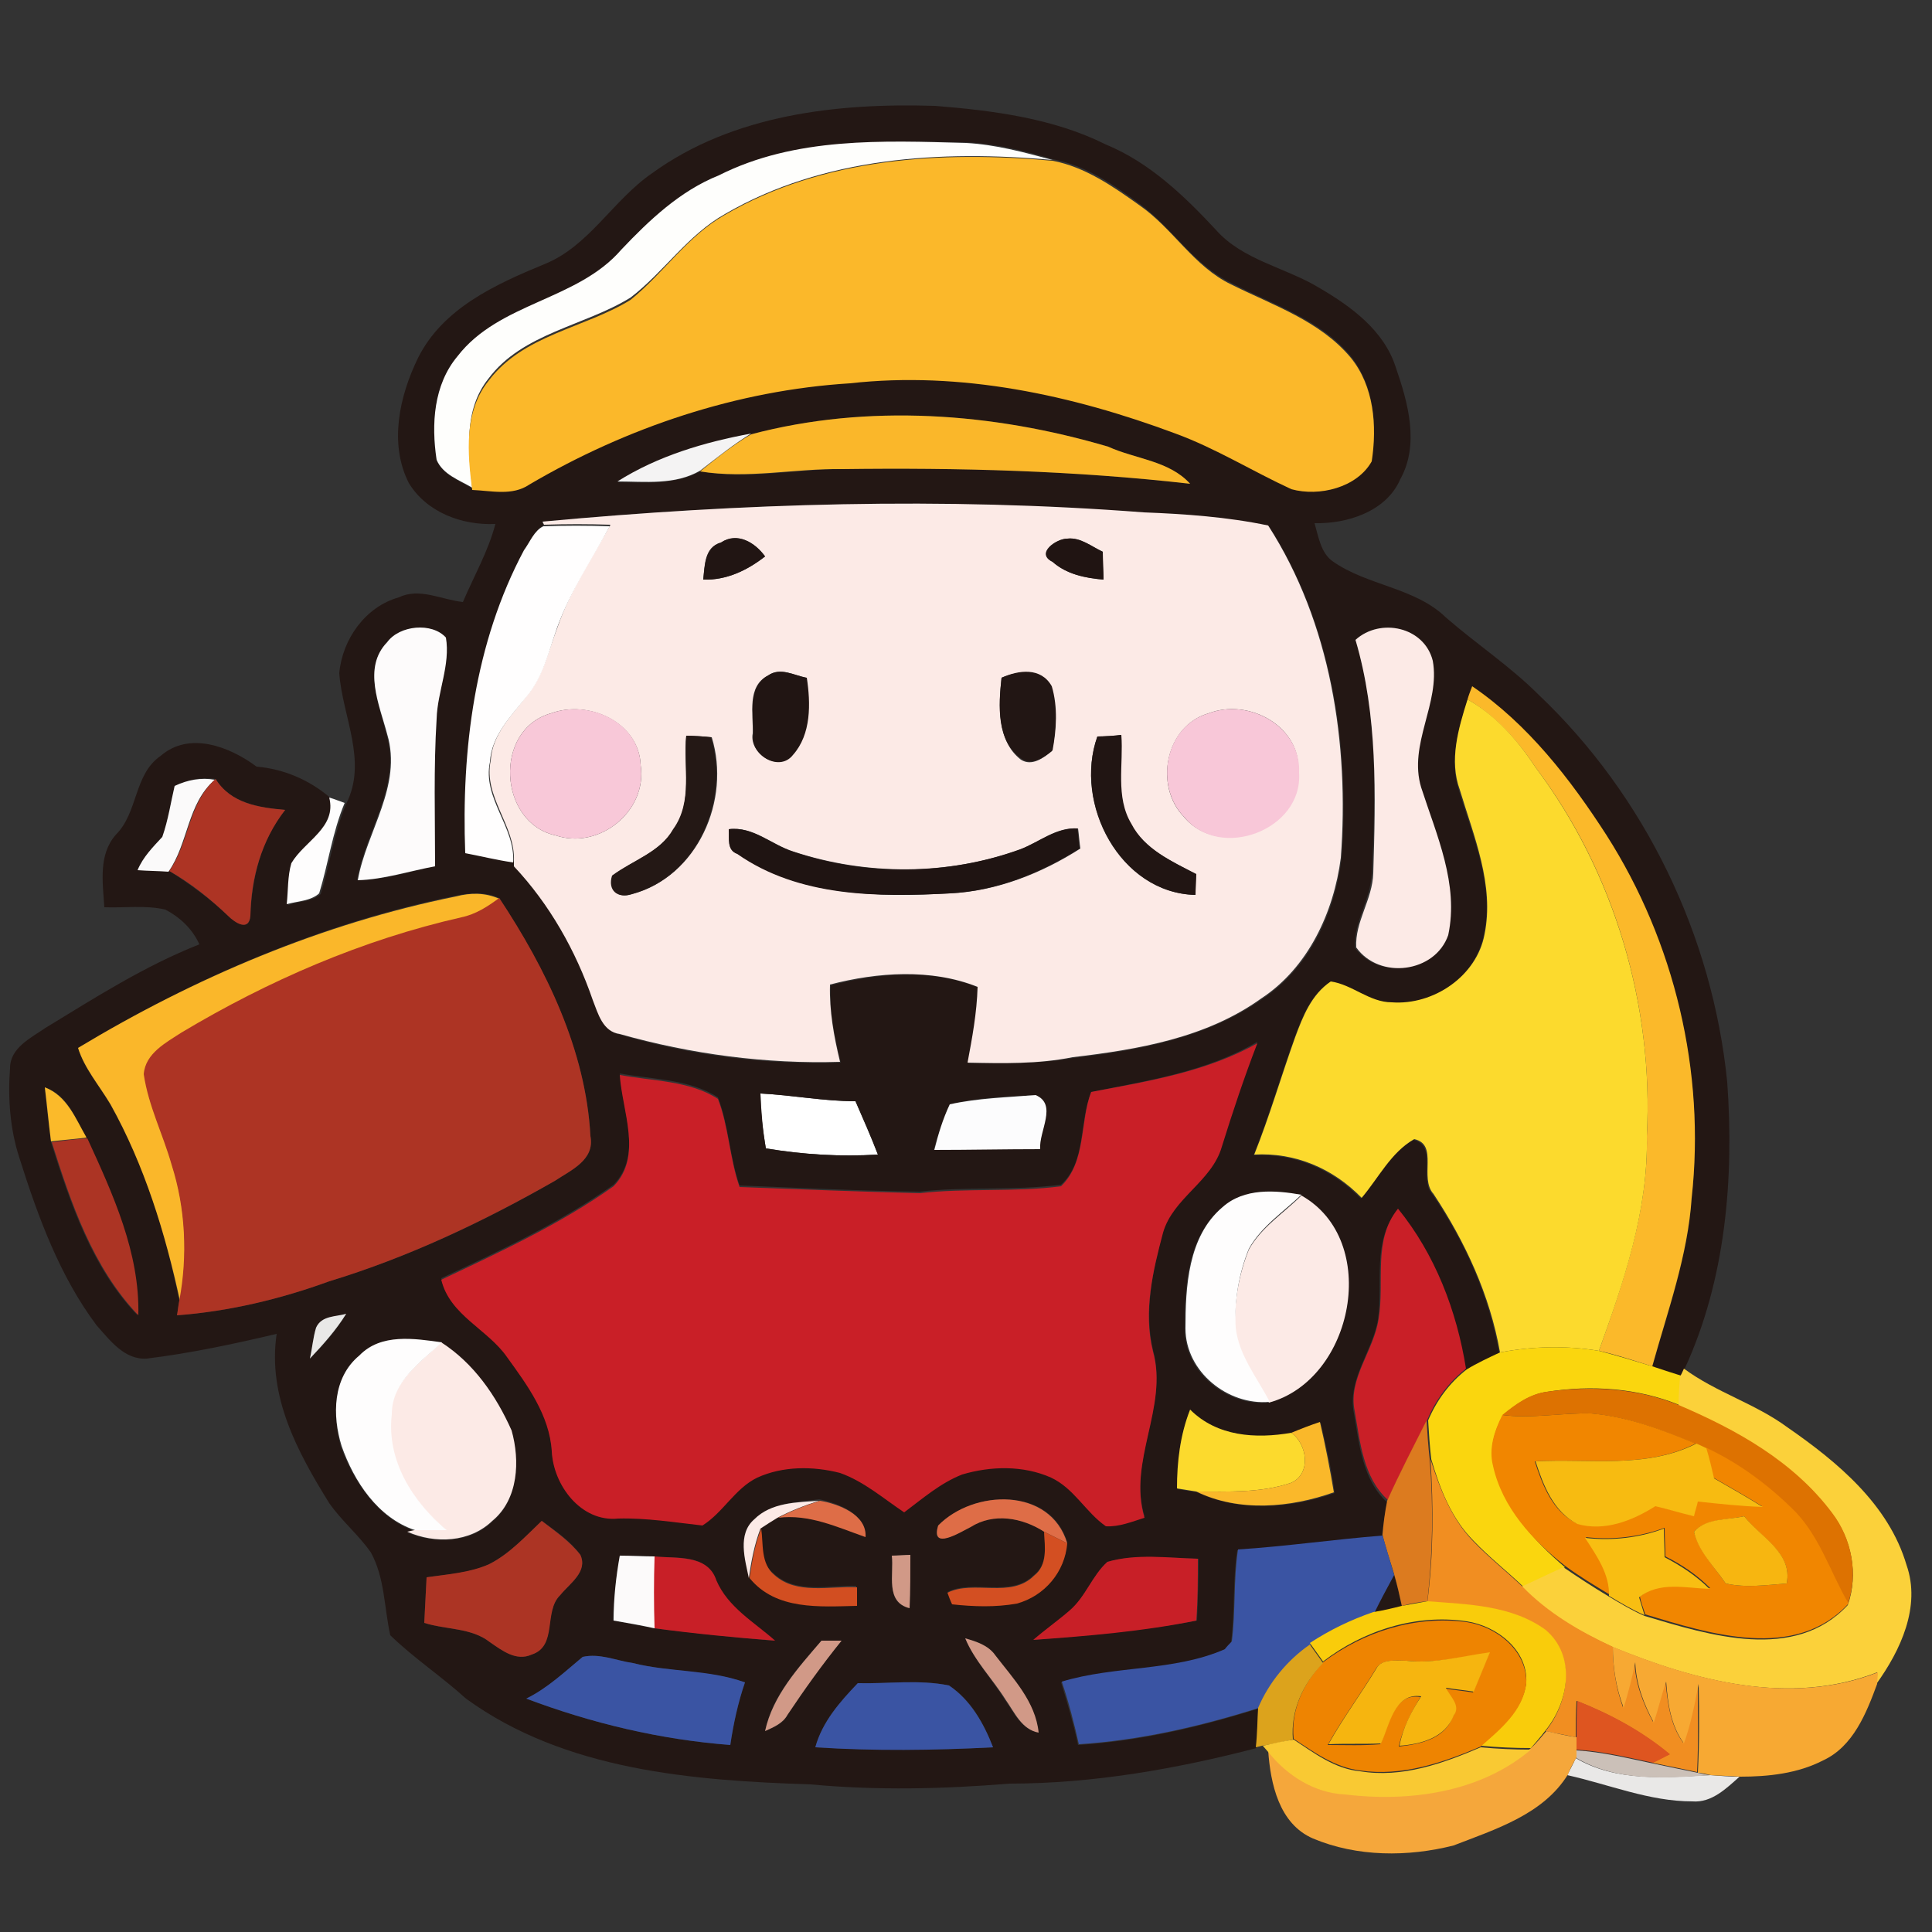 <?xml version="1.0" encoding="utf-8"?>
<!-- Generator: Adobe Illustrator 26.0.3, SVG Export Plug-In . SVG Version: 6.00 Build 0)  -->
<svg version="1.1" id="Layer_1" xmlns="http://www.w3.org/2000/svg" xmlns:xlink="http://www.w3.org/1999/xlink" x="0px" y="0px"
	 viewBox="0 0 250 250" style="enable-background:new 0 0 250 250;" xml:space="preserve">
<rect x="0" y="0" width="250" height="250" fill="#333333" stroke="none"/>
<style type="text/css">
	.st0{fill:#FFFFFF;}
	.st1{fill:#231714;}
	.st2{fill:#FEFEFC;}
	.st3{fill:#FBB82A;}
	.st4{fill:#FAB72A;}
	.st5{fill:#F4F3F3;}
	.st6{fill:#FCEAE6;}
	.st7{fill:#FFFEFE;}
	.st8{fill:#211513;}
	.st9{fill:#201412;}
	.st10{fill:#FDFBFB;}
	.st11{fill:#221614;}
	.st12{fill:#FBB92A;}
	.st13{fill:#FCDA2D;}
	.st14{fill:#F8C8D8;}
	.st15{fill:#F8C7D8;}
	.st16{fill:#241815;}
	.st17{fill:#FBFAFA;}
	.st18{fill:#AD3424;}
	.st19{fill:#FEFDFD;}
	.st20{fill:#1F1412;}
	.st21{fill:#C91F27;}
	.st22{fill:#FBBA2A;}
	.st23{fill:#FCFCFD;}
	.st24{fill:#AC3424;}
	.st25{fill:#E9E8E7;}
	.st26{fill:#FAD60E;}
	.st27{fill:#FBD13A;}
	.st28{fill:#DD7201;}
	.st29{fill:#F18600;}
	.st30{fill:#FAB82A;}
	.st31{fill:#DC7B1F;}
	.st32{fill:#F7BB11;}
	.st33{fill:#F18E21;}
	.st34{fill:#DE6D47;}
	.st35{fill:#F7B610;}
	.st36{fill:#D24E21;}
	.st37{fill:#D34F22;}
	.st38{fill:#F8BE12;}
	.st39{fill:#3A54A3;}
	.st40{fill:#FCFAFA;}
	.st41{fill:#C81F27;}
	.st42{fill:#D19987;}
	.st43{fill:#F9CC0B;}
	.st44{fill:#EE8401;}
	.st45{fill:#DCA31C;}
	.st46{fill:#F7A933;}
	.st47{fill:#F6B50F;}
	.st48{fill:#DE5520;}
	.st49{fill:#F5A73B;}
	.st50{fill:#F9C933;}
	.st51{fill:#CBC0B8;}
</style>
<g id="_x23_ffffffff">
	<path class="st0" d="M98.4,141.5c4.1,0.2,8.2,1,12.3,1c1,2.3,2,4.6,2.9,6.9c-4.8,0.3-9.7,0-14.5-0.8
		C98.7,146.2,98.4,143.9,98.4,141.5z"/>
</g>
<g id="_x23_231714ff">
	<path class="st1" d="M84.4,22.4c10.5-7.6,24-9.1,36.6-8.7c7.5,0.6,15.3,1.6,22.1,5c5.6,2.3,10.1,6.6,14.2,11
		c3.5,4,9.1,4.9,13.5,7.6c4.1,2.4,8.3,5.5,9.8,10.2c1.6,4.6,3.1,10,0.6,14.5c-1.8,4.2-6.9,5.8-11.1,5.7c0.5,1.7,0.8,3.8,2.3,4.9
		c4.5,3.2,10.7,3.4,14.7,7.3c3.9,3.4,8.3,6.3,12,10c13.8,13.1,22.5,31.2,24.4,50.1c0.9,12.5-0.2,25.6-5.5,37.1
		c-0.1,0.3-0.4,0.8-0.5,1c-1.2-0.4-2.4-0.8-3.7-1.2c2-7.2,4.6-14.3,5.1-21.8c1.8-16.3-2.3-33-11-46.9c-4.7-7.3-10.2-14.4-17.4-19.3
		c-0.2,0.4-0.4,1.3-0.6,1.7c-1.2,3.8-2.4,7.8-1.1,11.7c1.8,6,4.6,12.3,3.2,18.7c-1.1,5.5-6.6,9.2-12,8.8c-2.9,0-5.1-2.3-7.9-2.7
		c-2.5,1.6-3.6,4.5-4.6,7.2c-1.8,5-3.3,10.2-5.3,15.2c5.3-0.3,10.2,1.8,13.9,5.6c2.2-2.6,3.8-5.9,6.8-7.6c3.2,0.8,0.6,5.1,2.5,7.1
		c4.2,6.2,7.3,13.1,8.6,20.5c-1.5,0.7-3,1.4-4.4,2.2c-1.2-7.5-3.9-14.8-8.8-20.7c-3.3,4.1-1.8,9.4-2.5,14.2c-0.7,4.1-4,7.7-3.1,12.1
		c0.7,4,1.1,8.6,4.3,11.5c-0.3,1.5-0.5,2.9-0.7,4.4c-6.2,0.5-12.4,1.4-18.7,1.8c-0.6,3.9-0.3,8-0.8,11.9c-0.2,0.3-0.7,0.8-0.9,1
		c-6.7,2.9-14.2,2.1-21.1,4.2c0.8,2.6,1.6,5.3,2.2,8.1c7.9-0.5,15.7-2.3,23.3-4.7c-0.1,1.7-0.1,3.4-0.2,5.1
		c-10.4,2.7-21.2,4.6-32,4.6c-8.5,0.7-17.1,0.9-25.7,0.1c-15.3-0.5-31.8-1.8-44.6-11.1c-3.2-2.9-6.7-5.2-9.8-8.2
		c-0.8-3.6-0.7-7.4-2.5-10.7c-1.6-2.3-3.8-4.1-5.4-6.4c-4.1-6.6-8-13.8-6.8-21.9c-5.5,1.3-11.1,2.5-16.8,3.2
		c-2.9,0.2-4.8-2.4-6.5-4.3c-4.8-6.4-7.6-14.1-10-21.7c-1.2-3.7-1.5-7.7-1.2-11.6c0-2.6,2.7-3.9,4.6-5.2c6.4-3.9,12.8-8,19.9-10.8
		c-0.9-2-2.5-3.5-4.4-4.5c-2.6-0.6-5.3-0.2-7.9-0.3c-0.2-3.2-0.8-6.8,1.5-9.4c2.9-2.9,2.3-7.8,5.8-10.2c3.7-3.2,8.9-1.2,12.4,1.4
		c3.5,0.3,6.8,1.7,9.5,4c1,3.9-3.2,5.6-4.8,8.6c-0.5,1.7-0.5,3.5-0.6,5.3c1.4-0.5,3-0.4,4.2-1.4c1.2-3.9,1.7-7.9,3.3-11.7
		c2.8-5.5-0.5-11.3-0.9-16.9c0.4-4.4,3.4-8.6,7.7-9.8c2.7-1.3,5.5,0.3,8.3,0.6c1.4-3.3,3.3-6.6,4.2-10.1c-4.3,0.2-8.9-1.5-11.2-5.3
		c-2.6-5.1-1.2-11.3,1.2-16.2c3.2-6.4,10-9.5,16.3-12.1C76.2,31.9,79.3,25.9,84.4,22.4 M93,22.7c-5,2-9,5.8-12.6,9.7
		c-5.7,6.6-15.9,6.8-21.2,13.8c-3.1,3.7-3.4,8.8-2.7,13.4c0.9,1.9,3,2.6,4.6,3.6c2.5,0.2,5.2,0.8,7.4-0.7
		c12.6-7.4,26.9-12.2,41.5-13.1c14.3-1.7,28.8,1.5,42.1,6.5c5.2,2,9.9,4.9,15,7.2c3.6,1,8.4-0.1,10.4-3.6c0.7-4.6,0.3-9.6-2.7-13.4
		c-4-4.8-10.1-6.7-15.5-9.5c-4.8-2.3-7.6-7.1-11.8-10.2c-3.4-2.5-7-5-11.3-5.8c-3.6-1.1-7.4-2-11.2-2.2
		C114.2,18.3,102.9,17.8,93,22.7 M97.2,56.2c-6,1.1-12.1,2.9-17.3,6.2c3.6,0,7.4,0.4,10.7-1.4c6.1,1.1,12.3-0.3,18.4-0.3
		c15-0.2,30.1,0.2,45,1.9c-2.7-3-7.1-3.2-10.6-4.8C128.5,53.4,112.3,52.2,97.2,56.2 M70.2,67.5l0.1,0.5c-1.2,0.7-1.6,2-2.3,3.1
		c-6.5,12-8.2,25.8-7.6,39.2c2,0.4,4.1,0.8,6.2,1.2l0,0.7c4.7,4.9,8,10.9,10.2,17.3c0.7,1.7,1.3,4,3.5,4.4
		c9.2,2.7,18.9,3.9,28.5,3.6c-0.8-3.3-1.5-6.6-1.3-10c6.2-1.6,13.1-2.2,19.1,0.3c-0.1,3.3-0.7,6.5-1.3,9.8c4.5,0,9.1,0.1,13.6-0.7
		c8.5-1,17.3-2.6,24.4-7.6c6.1-4,9.4-11.1,10.3-18.2c1.1-14.8-1.3-30.4-9.4-43c-5.1-1.1-10.7-1.4-16.1-1.7
		C122.1,64.3,96,65.1,70.2,67.5 M50.1,83.1c-3.2,3.3-1,8.1-0.1,11.9c2,6.6-2.7,12.5-3.8,18.9c3.4,0,6.7-1.1,10-1.8
		c-0.1-6.4-0.2-12.7,0.2-19.1c0.2-3.5,1.9-7,1.2-10.5C55.9,80.5,51.7,80.9,50.1,83.1 M175.4,82.8c2.9,9.8,2.6,20.1,2.1,30.2
		c-0.1,3.3-2.3,6.2-2.2,9.6c3,4.2,10.2,3.3,11.9-1.6c1.4-6.6-1.5-12.9-3.5-19.1c-1.7-5.6,2.5-10.8,1.5-16.4
		C184.3,81.1,178.6,79.9,175.4,82.8 M22.6,101.7c-0.5,2.2-0.9,4.4-1.5,6.5c-1.2,1.3-2.6,2.6-3.2,4.3c1.3,0.1,2.7,0.2,4,0.2
		c2.7,1.7,5.3,3.6,7.6,5.8c0.9,0.9,2.8,2.1,2.9,0c0.2-5,1.4-9.8,4.5-13.7c-3.4-0.3-7.1-0.9-9-4C26,100.5,24.3,100.9,22.6,101.7
		 M10.1,135.6c0.8,2.7,2.7,4.8,4.1,7.2c4.5,7.9,7.2,16.7,9,25.5c-0.1,0.5-0.2,1.4-0.3,1.9c6.7-0.5,13.4-2.1,19.7-4.4
		c10.2-3.1,20-7.7,29.2-13c2.1-1.4,5.2-2.7,4.6-5.8c-0.6-11.2-5.8-21.6-11.8-30.8c-1.8-0.8-3.7-0.7-5.6-0.3
		C41.7,119.4,25.2,126.5,10.1,135.6 M141.2,141.3c-1.6,3.9-0.6,9-3.9,12c-6.1,0.8-12.2,0.2-18.3,0.9c-7.8-0.1-15.6-0.5-23.3-0.8
		c-1.3-3.7-1.4-7.8-2.8-11.4c-3.7-2.4-8.5-2.3-12.7-3.1c0.3,4.7,3,10.5-0.8,14.4c-6.9,4.9-14.6,8.5-22.3,12.1c1.1,4.6,6,6.3,8.5,10
		c2.7,3.6,5.5,7.5,5.8,12.2c0.2,4.4,3.8,9.3,8.6,8.7c3.7,0,7.3,0.5,10.9,0.9c2.7-1.7,4.1-4.8,7.1-6.2c3.3-1.5,7.2-1.6,10.7-0.6
		c3.1,1,5.6,3.3,8.3,5.1c2.4-1.7,4.7-3.8,7.5-4.9c3.7-1.1,7.9-1.2,11.5,0.4c2.9,1.4,4.4,4.6,7.1,6.3c1.7,0.1,3.4-0.6,5-1.1
		c-2.2-7.2,3.1-14.3,1.1-21.5c-1.2-5.1,0-10.4,1.3-15.4c1.3-4.5,6.4-6.6,7.6-11.1c1.4-4.5,2.9-9,4.6-13.4
		C156.1,138.7,148.6,139.8,141.2,141.3 M5.8,140.7c0.2,2.4,0.5,4.7,0.8,7.1c2.5,7.9,5.3,16.2,11.1,22.3c0.2-8.1-3.3-15.7-6.6-22.9
		C9.8,144.8,8.8,141.7,5.8,140.7 M98.4,141.5c0.1,2.4,0.3,4.8,0.7,7.1c4.8,0.8,9.6,1.1,14.5,0.8c-0.9-2.4-1.9-4.6-2.9-6.9
		C106.6,142.5,102.5,141.7,98.4,141.5 M122.9,142.9c-0.9,1.9-1.5,3.9-2.1,5.9c4.6-0.1,9.2-0.2,13.7-0.1c-0.1-2.3,2.3-5.8-0.6-7
		C130.3,141.9,126.5,142,122.9,142.9 M158.2,156.2c-4.6,3.8-4.9,10.3-4.9,15.8c0,5.6,5.5,10,10.9,9.5c10.9-3,14.5-21,4.2-26.8
		C165,154.1,161,153.7,158.2,156.2 M40.9,171.8c-0.4,1.3-0.5,2.7-0.8,4c1.8-1.8,3.4-3.6,4.7-5.8C43.5,170.5,41.6,170.3,40.9,171.8
		 M46.5,175.4c-3.4,2.8-3.5,7.8-2.4,11.8c1.7,4.6,4.8,9.2,9.5,10.9l-0.9,0.2c3.6,1.5,8.1,1.4,11-1.4c3.4-2.8,3.5-7.8,2.5-11.7
		c-2-4.5-4.9-8.7-9.1-11.4C53.6,173.2,49.3,172.6,46.5,175.4 M154,182.4c-1.3,3.3-1.7,6.8-1.6,10.3c0.6,0.1,1.9,0.3,2.5,0.4
		c5.5,2.6,12.1,2.1,17.8,0.1c-0.4-3.1-1.1-6.1-1.8-9.1c-1.2,0.5-2.5,0.9-3.7,1.4C162.5,186.2,157.5,185.9,154,182.4 M97.6,196.6
		c-2.2,1.9-1.2,5.2-0.6,7.6c3.4,4.1,9,3.6,13.8,3.4c0-0.6,0-1.8,0-2.4c-3.5-0.1-7.8,1.1-10.7-1.6c-1.8-1.4-1.5-3.9-1.7-6
		c0.5-0.4,1.6-1,2.2-1.4c4-0.5,7.6,1.2,11.3,2.5c0.2-2.8-3.5-4.2-5.9-4.7C103.2,194.4,99.8,194.4,97.6,196.6 M121.4,197.4
		c-1.1,3.3,2.8,0.9,4.2,0.2c3-1.9,6.7-1.2,9.5,0.6c0.1,1.9,0.5,4.2-1.3,5.6c-3,3-7.8,0.5-11.2,2.2c0.2,0.4,0.5,1.2,0.6,1.5
		c2.8,0.3,5.6,0.4,8.4-0.1c3.6-1,6.2-4.1,6.5-7.8C136,192.4,126,192.7,121.4,197.4 M63.3,202.4c-2.5,1.2-5.4,1.3-8.1,1.7
		c-0.1,2-0.2,3.9-0.3,5.9c2.8,0.9,6.1,0.6,8.5,2.5c1.6,1.1,3.4,2.5,5.4,1.6c3.3-1.1,1.5-5.6,3.7-7.7c1.2-1.5,3.6-3,2.6-5.2
		c-1.3-1.8-3.2-3.1-5-4.4C68,198.8,66,201,63.3,202.4 M80.2,201.3c-0.5,2.8-0.8,5.6-0.9,8.4c1.8,0.3,3.6,0.7,5.3,1
		c5.2,0.6,10.4,1.2,15.6,1.6c-2.7-2.4-6.1-4.3-7.6-7.8c-1.1-3.5-5.1-2.8-8-3.1C83.2,201.3,81.7,201.3,80.2,201.3 M115.4,201.3
		c0.3,2.4-0.9,6.1,2.3,6.8c0.1-2.3,0.1-4.6,0.1-6.9C117.2,201.2,116,201.3,115.4,201.3 M143.3,202.1c-2,1.8-2.8,4.5-4.8,6.3
		c-1.5,1.3-3.2,2.5-4.7,3.8c7.1-0.6,14.1-1.2,21.1-2.5c0.1-2.7,0.2-5.4,0.2-8C151.1,201.6,147.1,201.1,143.3,202.1 M106.3,212.3
		c-3,3.5-6.4,7.1-7.3,11.7c1.1-0.5,2.3-0.9,2.9-2.1c2.2-3.3,4.5-6.6,7-9.6C108.3,212.4,107,212.4,106.3,212.3 M124.9,212
		c1.2,2.9,3.4,5.2,5.1,7.9c1.2,1.7,2.1,3.8,4.3,4.3c-0.4-3.9-3.2-7-5.6-10C127.9,212.9,126.4,212.4,124.9,212 M75.4,214.4
		c-2.3,1.9-4.5,4.1-7.3,5.4c8.5,3.2,17.4,5.3,26.4,6c0.4-2.8,1-5.5,1.9-8.1c-4.7-1.6-9.7-1.3-14.5-2.5
		C79.8,214.9,77.6,213.9,75.4,214.4 M105.5,226.1c7.6,0.4,15.3,0.4,23,0c-1.2-3.1-2.9-6.2-5.7-8c-3.9-0.8-7.9-0.2-11.8-0.3
		C108.7,220.2,106.4,222.8,105.5,226.1z"/>
</g>
<g id="_x23_fefefcff">
	<path class="st2" d="M93,22.7c9.9-5,21.2-4.5,32-4.2c3.8,0.2,7.5,1.2,11.2,2.2c-14.4-1.3-29.7-0.4-42.4,7
		c-4.8,2.7-7.9,7.5-12.2,10.8c-6,3.7-14,4.6-18.4,10.5c-3.2,4-2.6,9.3-2.1,14.1c-1.7-1-3.8-1.7-4.6-3.6c-0.7-4.6-0.4-9.7,2.7-13.4
		c5.4-7,15.5-7.2,21.2-13.8C84,28.5,88,24.7,93,22.7z"/>
</g>
<g id="_x23_fbb82aff">
	<path class="st3" d="M93.8,27.8c12.7-7.4,28-8.3,42.4-7c4.2,0.8,7.8,3.3,11.3,5.8c4.3,3,7,7.9,11.8,10.2c5.4,2.7,11.5,4.7,15.5,9.5
		c3,3.7,3.4,8.8,2.7,13.4c-1.9,3.4-6.8,4.6-10.4,3.6c-5-2.3-9.8-5.3-15-7.2c-13.4-5-27.8-8.1-42.1-6.5c-14.6,0.9-28.9,5.7-41.5,13.1
		c-2.2,1.5-4.9,0.8-7.4,0.7c-0.6-4.7-1.1-10.1,2.1-14.1c4.5-6,12.4-6.8,18.4-10.5C85.9,35.3,89,30.5,93.8,27.8z"/>
</g>
<g id="_x23_fab72aff">
	<path class="st4" d="M97.2,56.2c15.1-4,31.3-2.8,46.2,1.6c3.5,1.6,7.9,1.8,10.6,4.8c-14.9-1.7-30-2.1-45-1.9
		c-6.1-0.1-12.3,1.3-18.4,0.3C92.7,59.3,94.8,57.6,97.2,56.2z"/>
	<path class="st4" d="M10.1,135.6c15.1-9.1,31.6-16.1,48.9-19.6c1.9-0.5,3.8-0.5,5.6,0.3c-1.5,1.1-3,2.1-4.8,2.5
		c-12.8,2.9-25,8.2-36.2,14.9c-2,1.4-4.7,2.8-4.9,5.4c0.6,4.1,2.5,7.7,3.6,11.7c1.8,5.7,2,11.8,1,17.6c-1.9-8.8-4.6-17.6-9-25.5
		C12.8,140.4,10.9,138.2,10.1,135.6z"/>
</g>
<g id="_x23_f4f3f3ff">
	<path class="st5" d="M79.9,62.3c5.2-3.3,11.3-5.1,17.3-6.2c-2.3,1.4-4.4,3.1-6.6,4.8C87.3,62.8,83.5,62.3,79.9,62.3z"/>
</g>
<g id="_x23_fceae6ff">
	<path class="st6" d="M70.2,67.5c25.8-2.4,51.9-3.2,77.8-1.2c5.3,0.2,10.9,0.6,16.1,1.7c8.1,12.6,10.5,28.2,9.4,43
		c-0.9,7-4.2,14.2-10.3,18.2c-7.1,5.1-15.9,6.6-24.4,7.6c-4.5,0.9-9,0.8-13.6,0.7c0.6-3.2,1.2-6.4,1.3-9.8c-6-2.4-13-1.9-19.1-0.3
		c-0.1,3.4,0.5,6.7,1.3,10c-9.6,0.3-19.3-1-28.5-3.6c-2.2-0.3-2.8-2.6-3.5-4.4c-2.2-6.4-5.6-12.4-10.2-17.3l0-0.7
		c0.2-4.6-4-8.3-3-13c0.2-3.4,2.7-5.8,4.7-8.4c2.1-2.6,2.8-5.9,4-9c1.6-4.6,4.4-8.8,6.8-13.1c-2.9-0.1-5.7-0.1-8.6,0L70.2,67.5
		 M93.3,70.2c-2.2,0.6-2.1,3-2.3,4.8c3,0.1,5.7-1.2,8-3C97.7,70.2,95.4,68.8,93.3,70.2 M136.2,72.7c1.8,1.6,4.2,2.1,6.6,2.3
		c-0.1-1.2-0.1-2.4-0.1-3.6c-1.5-0.7-2.9-1.9-4.6-1.7C136.7,69.7,133.9,71.6,136.2,72.7 M99.4,87.4c-2.8,1.4-1.9,5-2,7.5
		c-0.5,2.6,3.3,5,5.1,2.8c2.4-2.6,2.3-6.6,1.8-10C102.8,87.4,101,86.3,99.4,87.4 M129.6,87.7c-0.4,3.6-0.6,8.2,2.5,10.6
		c1.4,0.9,2.9-0.2,4-1.1c0.6-2.7,0.7-5.7-0.1-8.3C134.7,86.4,131.8,86.8,129.6,87.7 M71.3,92.3c-7.5,2.1-6.8,14.2,0.6,15.8
		c5.6,1.9,11.9-3.1,11-9.1C82.7,93.5,76.2,90.5,71.3,92.3 M156.4,92.3c-5.6,1.6-7.1,9.4-3.2,13.4c4.6,5.6,15.3,1.6,14.8-5.8
		C168.4,94,161.6,90.3,156.4,92.3 M88.8,95.2c-0.4,4,0.9,8.6-1.6,12.1c-1.8,3-5.3,4-7.9,6c-0.6,1.9,0.7,3,2.5,2.4
		c8.5-2.3,12.8-12.2,10.3-20.3C91.2,95.3,89.6,95.2,88.8,95.2 M142,95.3c-3.1,8.7,2.9,20.2,12.6,20.5c0-0.7,0.1-2,0.1-2.7
		c-3.1-1.7-6.7-3.2-8.4-6.5c-2.1-3.5-1-7.7-1.3-11.5C144.4,95.2,142.8,95.3,142,95.3 M94.3,107.3c0.1,1.2-0.3,2.7,1.2,3.2
		c8,5.5,18.2,5.6,27.5,5.1c6-0.3,11.8-2.6,16.8-5.8c-0.1-0.6-0.2-1.9-0.3-2.6c-2.8-0.2-4.9,1.7-7.4,2.7c-9.4,3.4-20,3.4-29.4,0.3
		C99.8,109.3,97.5,106.9,94.3,107.3z"/>
	<path class="st6" d="M175.4,82.8c3.2-2.9,8.9-1.7,10,2.7c1,5.5-3.2,10.8-1.5,16.4c2,6.2,4.9,12.5,3.5,19.1
		c-1.7,4.9-8.9,5.8-11.9,1.6c-0.2-3.3,2.1-6.2,2.2-9.6C178,102.9,178.3,92.6,175.4,82.8z"/>
	<path class="st6" d="M161.6,161.7c1.6-2.9,4.5-4.7,6.8-7c10.3,5.8,6.8,23.8-4.2,26.8c-1.6-3.1-3.9-6-4.4-9.6
		C159.7,168.4,160.3,164.9,161.6,161.7z"/>
	<path class="st6" d="M50.6,183c0-4.2,3.8-6.7,6.5-9.3c4.2,2.7,7.1,6.9,9.1,11.4c1.1,3.9,0.9,8.9-2.5,11.7c-2.9,2.8-7.4,3-11,1.4
		l0.9-0.2c1.4,0,2.7,0,4.1,0C53.3,194.3,49.9,189,50.6,183z"/>
	<path class="st6" d="M97.6,196.6c2.2-2.2,5.5-2.2,8.4-2.4c-1.9,0.6-3.7,1.3-5.4,2.2c-0.5,0.3-1.6,1-2.2,1.4
		c-0.8,2.1-1.2,4.3-1.5,6.4C96.4,201.8,95.4,198.5,97.6,196.6z"/>
</g>
<g id="_x23_fffefeff">
	<path class="st7" d="M70.3,68.1c2.8-0.1,5.7-0.1,8.6,0c-2.3,4.3-5.1,8.4-6.8,13.1c-1.1,3.1-1.8,6.4-4,9c-2,2.5-4.5,5-4.7,8.4
		c-1,4.7,3.3,8.4,3,13c-2.1-0.3-4.1-0.8-6.2-1.2c-0.5-13.4,1.2-27.2,7.6-39.2C68.6,70.1,69.1,68.7,70.3,68.1z"/>
</g>
<g id="_x23_211513ff">
	<path class="st8" d="M93.3,70.2c2.1-1.4,4.4,0,5.7,1.8c-2.3,1.8-5,3.1-8,3C91.2,73.2,91.2,70.8,93.3,70.2z"/>
	<path class="st8" d="M99.4,87.4c1.6-1.1,3.3,0,5,0.3c0.5,3.3,0.6,7.3-1.8,10c-1.8,2.3-5.7-0.1-5.1-2.8
		C97.5,92.4,96.7,88.9,99.4,87.4z"/>
	<path class="st8" d="M142,95.3c0.8,0,2.4-0.1,3.1-0.2c0.3,3.8-0.8,8,1.3,11.5c1.7,3.3,5.3,4.9,8.4,6.5c0,0.7-0.1,2-0.1,2.7
		C145,115.6,138.9,104,142,95.3z"/>
</g>
<g id="_x23_201412ff">
	<path class="st9" d="M136.2,72.7c-2.2-1.1,0.5-3,1.9-3c1.7-0.2,3.1,1,4.6,1.7c0,1.2,0.1,2.4,0.1,3.6
		C140.4,74.8,138,74.3,136.2,72.7z"/>
</g>
<g id="_x23_fdfbfbff">
	<path class="st10" d="M50.1,83.1c1.6-2.2,5.8-2.6,7.6-0.6c0.6,3.5-1.1,7-1.2,10.5c-0.4,6.4-0.2,12.7-0.2,19.1
		c-3.3,0.6-6.6,1.7-10,1.8c1.1-6.3,5.8-12.2,3.8-18.9C49.1,91.2,46.9,86.4,50.1,83.1z"/>
</g>
<g id="_x23_221614ff">
	<path class="st11" d="M129.6,87.7c2.2-1,5.1-1.4,6.5,1.1c0.8,2.7,0.6,5.6,0.1,8.3c-1.1,0.9-2.6,2-4,1.1
		C128.9,95.9,129.2,91.3,129.6,87.7z"/>
</g>
<g id="_x23_fbb92aff">
	<path class="st12" d="M190.5,88.8c7.2,4.9,12.7,12,17.4,19.3c8.8,13.8,12.8,30.6,11,46.9c-0.5,7.5-3.1,14.6-5.1,21.8
		c-2.3-0.7-4.6-1.5-6.9-2c3.2-9,6.4-18.2,6.2-27.8c0.9-16.9-4.2-34.2-14.4-47.7c-2.3-3.5-5.2-6.7-8.8-8.8
		C190,90.1,190.3,89.3,190.5,88.8z"/>
</g>
<g id="_x23_fcda2dff">
	<path class="st13" d="M189.9,90.5c3.7,2.1,6.5,5.3,8.8,8.8c10.2,13.6,15.3,30.8,14.4,47.7c0.2,9.7-3,18.9-6.2,27.8
		c-4.2-0.7-8.6-0.6-12.8,0.2c-1.3-7.4-4.5-14.3-8.6-20.5c-1.9-2.1,0.7-6.4-2.5-7.1c-3,1.7-4.6,5-6.8,7.6c-3.7-3.8-8.6-5.9-13.9-5.6
		c2-5,3.5-10.2,5.3-15.2c1-2.7,2.1-5.5,4.6-7.2c2.8,0.4,5,2.7,7.9,2.7c5.4,0.4,11-3.4,12-8.8c1.3-6.4-1.4-12.7-3.2-18.7
		C187.5,98.4,188.7,94.3,189.9,90.5z"/>
	<path class="st13" d="M154,182.4c3.5,3.5,8.5,3.8,13.1,3c2.1,1.5,2.6,5.4-0.1,6.5c-3.9,1.3-8.1,1.1-12.2,1.1
		c-0.6-0.1-1.9-0.3-2.5-0.4C152.3,189.2,152.7,185.7,154,182.4z"/>
</g>
<g id="_x23_f8c8d8ff">
	<path class="st14" d="M71.3,92.3c4.9-1.8,11.4,1.1,11.6,6.7c0.9,6-5.4,11-11,9.1C64.5,106.5,63.8,94.4,71.3,92.3z"/>
</g>
<g id="_x23_f8c7d8ff">
	<path class="st15" d="M156.4,92.3c5.2-2,12,1.7,11.7,7.7c0.5,7.4-10.2,11.4-14.8,5.8C149.3,101.8,150.7,93.9,156.4,92.3z"/>
</g>
<g id="_x23_241815ff">
	<path class="st16" d="M88.8,95.2c0.8,0,2.4,0.1,3.2,0.2c2.5,8.1-1.8,18.1-10.3,20.3c-1.8,0.6-3.1-0.5-2.5-2.4c2.7-2,6.2-3,7.9-6
		C89.7,103.7,88.4,99.2,88.8,95.2z"/>
	<path class="st16" d="M180.4,203.8c0.4,1.3,0.7,2.7,1,4.1c-1.2,0.3-2.4,0.6-3.7,0.9C178.6,207.1,179.5,205.4,180.4,203.8z"/>
</g>
<g id="_x23_fbfafaff">
	<path class="st17" d="M22.6,101.7c1.7-0.8,3.4-1.1,5.2-0.8c-3.6,3.1-3.4,8.2-6,11.9c-1.3-0.1-2.7-0.1-4-0.2c0.7-1.7,2-3,3.2-4.3
		C21.8,106,22.1,103.8,22.6,101.7z"/>
</g>
<g id="_x23_ad3424ff">
	<path class="st18" d="M27.9,100.8c2,3.2,5.6,3.7,9,4c-3.1,4-4.4,8.8-4.5,13.7c-0.2,2.1-2,0.9-2.9,0c-2.3-2.2-4.8-4.2-7.6-5.8
		C24.5,109.1,24.3,104,27.9,100.8z"/>
	<path class="st18" d="M64.6,116.2c6.1,9.2,11.2,19.7,11.8,30.8c0.6,3.1-2.5,4.4-4.6,5.8c-9.3,5.3-19,9.9-29.2,13
		c-6.3,2.3-13,3.9-19.7,4.4c0.1-0.5,0.2-1.5,0.3-1.9c1.1-5.8,0.8-12-1-17.6c-1.1-3.9-3-7.6-3.6-11.7c0.2-2.7,2.9-4.1,4.9-5.4
		c11.2-6.7,23.4-12,36.2-14.9C61.6,118.3,63.1,117.3,64.6,116.2z"/>
</g>
<g id="_x23_fefdfdff">
	<path class="st19" d="M42.6,103.2c0.7,0.2,1.4,0.5,2,0.7c-1.6,3.8-2.1,7.8-3.3,11.7c-1.1,1-2.8,1-4.2,1.4c0.2-1.8,0.1-3.6,0.6-5.3
		C39.4,108.8,43.6,107.1,42.6,103.2z"/>
	<path class="st19" d="M158.2,156.2c2.8-2.5,6.8-2.2,10.2-1.6c-2.3,2.2-5.2,4.1-6.8,7c-1.3,3.2-1.9,6.8-1.7,10.2
		c0.4,3.6,2.8,6.5,4.4,9.6c-5.4,0.5-10.9-3.9-10.9-9.5C153.4,166.6,153.7,160,158.2,156.2z"/>
	<path class="st19" d="M46.5,175.4c2.8-2.9,7.1-2.2,10.7-1.7c-2.8,2.6-6.5,5.1-6.5,9.3c-0.7,6,2.7,11.3,7.1,15c-1.4,0-2.7,0-4.1,0
		c-4.8-1.6-7.9-6.3-9.5-10.9C43,183.2,43,178.3,46.5,175.4z"/>
</g>
<g id="_x23_1f1412ff">
	<path class="st20" d="M94.3,107.3c3.1-0.4,5.5,2,8.3,2.9c9.5,3.2,20,3.1,29.4-0.3c2.4-0.9,4.6-2.8,7.4-2.7c0.1,0.6,0.2,1.9,0.3,2.6
		c-5.1,3.2-10.8,5.5-16.8,5.8c-9.3,0.5-19.5,0.5-27.5-5.1C94,110,94.4,108.5,94.3,107.3z"/>
</g>
<g id="_x23_c91f27ff">
	<path class="st21" d="M141.2,141.3c7.4-1.4,14.9-2.6,21.5-6.3c-1.7,4.4-3.2,8.9-4.6,13.4c-1.3,4.5-6.3,6.6-7.6,11.1
		c-1.3,4.9-2.6,10.2-1.3,15.4c2,7.2-3.3,14.2-1.1,21.5c-1.6,0.5-3.3,1.2-5,1.1c-2.6-1.8-4.1-4.9-7.1-6.3c-3.6-1.6-7.8-1.5-11.5-0.4
		c-2.8,1.1-5.1,3.1-7.5,4.9c-2.7-1.8-5.2-4-8.3-5.1c-3.5-0.9-7.4-0.9-10.7,0.6c-2.9,1.4-4.4,4.5-7.1,6.2c-3.6-0.4-7.3-1-10.9-0.9
		c-4.8,0.5-8.4-4.3-8.6-8.7c-0.3-4.7-3.2-8.6-5.8-12.2c-2.5-3.6-7.4-5.4-8.5-10c7.6-3.6,15.4-7.2,22.3-12.1
		c3.8-3.9,1.1-9.7,0.8-14.4c4.2,0.8,9,0.7,12.7,3.1c1.4,3.6,1.5,7.7,2.8,11.4c7.8,0.3,15.6,0.6,23.3,0.8c6.1-0.7,12.3-0.1,18.3-0.9
		C140.6,150.3,139.7,145.2,141.2,141.3z"/>
	<path class="st21" d="M178.4,170.6c0.8-4.8-0.8-10.1,2.5-14.2c4.8,5.9,7.6,13.2,8.8,20.7c-2.2,1.7-3.9,4-5,6.6
		c-1.7,3.5-3.6,6.9-5.1,10.4c-3.2-2.9-3.6-7.5-4.3-11.5C174.4,178.4,177.8,174.8,178.4,170.6z"/>
</g>
<g id="_x23_fbba2aff">
	<path class="st22" d="M5.8,140.7c2.9,1.1,4,4.1,5.4,6.5c-1.5,0.2-3,0.3-4.6,0.5C6.3,145.4,6.1,143.1,5.8,140.7z"/>
</g>
<g id="_x23_fcfcfdff">
	<path class="st23" d="M122.9,142.9c3.6-0.8,7.4-0.9,11.1-1.2c2.9,1.2,0.4,4.7,0.6,7c-4.6,0-9.2,0.1-13.7,0.1
		C121.4,146.8,122,144.8,122.9,142.9z"/>
</g>
<g id="_x23_ac3424ff">
	<path class="st24" d="M6.7,147.8c1.5-0.2,3-0.4,4.6-0.5c3.3,7.2,6.8,14.8,6.6,22.9C12,164,9.2,155.7,6.7,147.8z"/>
	<path class="st24" d="M63.3,202.4c2.6-1.3,4.7-3.6,6.8-5.6c1.8,1.4,3.6,2.6,5,4.4c1,2.2-1.4,3.7-2.6,5.2c-2.2,2.1-0.3,6.6-3.7,7.7
		c-2,0.9-3.8-0.5-5.4-1.6c-2.4-1.9-5.7-1.6-8.5-2.5c0.1-2,0.2-3.9,0.3-5.9C58,203.7,60.8,203.5,63.3,202.4z"/>
</g>
<g id="_x23_e9e8e7ff">
	<path class="st25" d="M40.9,171.8c0.7-1.6,2.6-1.4,3.9-1.8c-1.3,2.1-3,4-4.7,5.8C40.4,174.5,40.5,173.1,40.9,171.8z"/>
	<path class="st25" d="M202.8,229.7c0.3-0.6,0.9-1.7,1.1-2.2c5.3,3.1,11.5,2.5,17.4,2.2c1.3,0.1,2.5,0.2,3.8,0.2
		c-1.7,1.5-3.6,3.4-6.1,3.2C213.4,233.1,208.2,230.9,202.8,229.7z"/>
</g>
<g id="_x23_fad60eff">
	<path class="st26" d="M194.1,175c4.2-0.8,8.6-0.9,12.8-0.2c2.3,0.6,4.6,1.3,6.9,2c1.2,0.4,2.4,0.8,3.7,1.2
		c-0.1,1.2-0.1,2.5-0.2,3.8c-5.4-2.2-11.4-2.6-17.1-1.7c-2.2,0.3-4,1.6-5.7,3c-1.1,2-1.8,4.3-1.2,6.6c1.2,5.3,5.1,9.6,9.2,13.1
		c-1.8,0.9-3.6,1.7-5.4,2.5c-2.1-2-4.4-3.8-6.4-5.9c-2.9-2.9-4.4-6.8-5.5-10.6c-0.2-1.7-0.3-3.4-0.4-5c1.1-2.6,2.8-4.9,5-6.6
		C191.1,176.4,192.6,175.7,194.1,175z"/>
</g>
<g id="_x23_fbd13aff">
	<path class="st27" d="M217.9,177.1c4.2,3.1,9.2,4.5,13.4,7.6c6.5,4.5,13.1,10,15.4,17.8c1.9,5.4-0.8,11.1-3.9,15.4
		c0-0.4,0.1-1.2,0.1-1.5c-11.3,4.4-23.6,1.1-34.3-3.3c-4.3-2-8.4-4.3-11.7-7.8c1.8-0.8,3.6-1.7,5.4-2.5c1.9,1.3,3.9,2.6,5.9,3.8
		c1.5,0.9,3,1.8,4.6,2.5c8.4,2.5,19.4,6,26.3-1.4c1.4-4,0.5-8.5-2-11.8c-4.9-6.6-12.4-10.8-19.9-14c0-1.3,0.1-2.5,0.2-3.8
		C217.6,177.8,217.8,177.3,217.9,177.1z"/>
</g>
<g id="_x23_dd7201ff">
	<path class="st28" d="M194.4,183.1c1.7-1.4,3.5-2.7,5.7-3c5.7-0.8,11.7-0.5,17.1,1.7c7.5,3.2,14.9,7.3,19.9,14
		c2.5,3.3,3.4,7.8,2,11.8c-2.4-4.2-3.9-9-7.4-12.4c-3.2-3.1-7-5.9-11.1-7.8c-0.3-0.1-0.9-0.4-1.3-0.6c-4.3-1.8-8.8-3.5-13.5-3.9
		C202.1,182.8,198.3,183.6,194.4,183.1z"/>
</g>
<g id="_x23_f18600ff">
	<path class="st29" d="M193.2,189.7c-0.6-2.3,0.2-4.6,1.2-6.6c3.8,0.5,7.7-0.3,11.5-0.2c4.7,0.4,9.2,2.1,13.5,3.9
		c-6.4,3.3-13.9,1.9-20.8,2.3c1,3.1,2.3,6.5,5.4,8c3.6,1,7.1-0.4,10.1-2.3c1.6,0.4,3.3,0.9,5,1.3c0.1-0.5,0.4-1.4,0.5-1.9
		c2.8,0.3,5.6,0.6,8.4,0.7c-2.1-1.3-4.2-2.5-6.3-3.7c-0.3-1.3-0.7-2.6-1-3.9c4.1,1.9,7.8,4.6,11.1,7.8c3.6,3.4,5,8.3,7.4,12.4
		c-6.9,7.5-18,3.9-26.3,1.4c-0.2-0.6-0.6-1.7-0.7-2.3c2.6-2.2,6-1.2,9.1-1.1c-1.7-1.7-3.6-3-5.8-4.1c0-1.2-0.1-2.5-0.1-3.7
		c-3.3,1.2-6.8,1.6-10.2,1.2c1.5,2.3,3.2,4.7,3.2,7.5c-2-1.2-4-2.4-5.9-3.8C198.3,199.3,194.4,195.1,193.2,189.7 M219.2,198.2
		c0.6,2.5,2.7,4.6,4.1,6.7c2.6,0.6,5.3,0.2,7.9,0c0.8-4-3.5-6-5.5-8.7C223.5,196.7,220.8,196.5,219.2,198.2z"/>
</g>
<g id="_x23_fab82aff">
	<path class="st30" d="M167.1,185.4c1.2-0.5,2.5-1,3.7-1.4c0.7,3,1.3,6.1,1.8,9.1c-5.6,2-12.3,2.6-17.8-0.1c4.1,0,8.3,0.2,12.2-1.1
		C169.7,190.8,169.2,186.9,167.1,185.4z"/>
</g>
<g id="_x23_dc7b1fff">
	<path class="st31" d="M179.5,194.2c1.6-3.6,3.4-7,5.1-10.4c0.1,1.7,0.2,3.3,0.4,5c0.5,6.1,0.4,12.3-0.3,18.4
		c-1.1,0.1-2.2,0.3-3.3,0.6c-0.3-1.4-0.6-2.7-1-4.1c-0.5-1.7-1.1-3.4-1.5-5.1C179,197.2,179.2,195.7,179.5,194.2z"/>
</g>
<g id="_x23_f7bb11ff">
	<path class="st32" d="M198.7,189.1c6.9-0.4,14.3,1,20.8-2.3c0.3,0.1,0.9,0.4,1.3,0.6c0.4,1.3,0.7,2.6,1,3.9
		c2.1,1.2,4.2,2.4,6.3,3.7c-2.8-0.1-5.6-0.4-8.4-0.7c-0.1,0.5-0.4,1.4-0.5,1.9c-1.7-0.4-3.3-0.9-5-1.3c-3,1.9-6.6,3.3-10.1,2.3
		C201,195.6,199.7,192.2,198.7,189.1z"/>
</g>
<g id="_x23_f18e21ff">
	<path class="st33" d="M185.1,188.8c1.2,3.8,2.7,7.7,5.5,10.6c2,2.1,4.3,3.9,6.4,5.9c3.3,3.4,7.4,5.8,11.7,7.8
		c0,2.7,0.4,5.3,1.3,7.8c0.6-1.9,1.1-3.9,1.5-5.9c0.1,2.8,1.1,5.4,2.4,7.8c0.5-1.8,1-3.6,1.6-5.3c0.3,2.8,0.6,5.7,2.3,8
		c0.9-2.5,1.4-5.1,1.9-7.7c0,3.8,0.1,7.7-0.1,11.5c-1.9-0.4-3.8-0.8-5.8-1.2c0.6-0.3,1.7-0.9,2.2-1.1c-3.6-3-7.7-5.2-12-6.9
		c-0.1,1.6-0.1,3.1-0.1,4.7c-1.3-0.3-2.6-0.5-3.9-0.8c3-3.7,3.9-9.6,0-13c-4.3-3.2-10.1-3.3-15.3-3.7
		C185.5,201.1,185.5,195,185.1,188.8z"/>
</g>
<g id="_x23_de6d47ff">
	<path class="st34" d="M106.1,194.2c2.4,0.4,6.1,1.8,5.9,4.7c-3.7-1.3-7.3-3-11.3-2.5C102.4,195.5,104.2,194.8,106.1,194.2z"/>
	<path class="st34" d="M121.4,197.4c4.6-4.7,14.5-5,16.7,2.3c-1-0.5-2-1-3-1.5c-2.8-1.8-6.5-2.5-9.5-0.6
		C124.2,198.3,120.4,200.7,121.4,197.4z"/>
</g>
<g id="_x23_f7b610ff">
	<path class="st35" d="M219.2,198.2c1.6-1.8,4.3-1.5,6.5-2c2.1,2.7,6.3,4.7,5.5,8.7c-2.6,0.2-5.3,0.6-7.9,0
		C221.9,202.8,219.7,200.7,219.2,198.2z"/>
</g>
<g id="_x23_d24e21ff">
	<path class="st36" d="M97,204.2c0.3-2.2,0.7-4.4,1.5-6.4c0.3,2-0.1,4.5,1.7,6c2.9,2.6,7.1,1.4,10.7,1.6c0,0.6,0,1.8,0,2.4
		C106.1,207.9,100.4,208.4,97,204.2z"/>
</g>
<g id="_x23_d34f22ff">
	<path class="st37" d="M135.1,198.2c1,0.5,2,1,3,1.5c-0.3,3.7-2.9,6.8-6.5,7.8c-2.8,0.5-5.6,0.4-8.4,0.1c-0.2-0.4-0.5-1.2-0.6-1.5
		c3.4-1.7,8.2,0.8,11.2-2.2C135.6,202.5,135.2,200.2,135.1,198.2z"/>
</g>
<g id="_x23_f8be12ff">
	<path class="st38" d="M205.1,199c3.5,0.4,7,0,10.2-1.2c0,1.2,0.1,2.5,0.1,3.7c2.1,1.1,4.1,2.4,5.8,4.1c-3.1-0.1-6.5-1-9.1,1.1
		c0.2,0.6,0.5,1.7,0.7,2.3c-1.6-0.7-3.1-1.6-4.6-2.5C208.3,203.7,206.6,201.3,205.1,199z"/>
</g>
<g id="_x23_3a54a3ff">
	<path class="st39" d="M160.2,200.5c6.2-0.4,12.4-1.3,18.7-1.8c0.5,1.7,1,3.4,1.5,5.1c-0.9,1.7-1.8,3.3-2.6,5c-2.9,1-5.7,2.3-8.2,4
		c-2.9,2.1-5.3,4.9-6.7,8.2c-7.6,2.4-15.4,4.2-23.3,4.7c-0.6-2.7-1.3-5.4-2.2-8.1c6.9-2.1,14.5-1.3,21.1-4.2c0.2-0.3,0.7-0.8,0.9-1
		C159.9,208.5,159.6,204.4,160.2,200.5z"/>
	<path class="st39" d="M75.4,214.4c2.2-0.5,4.4,0.5,6.5,0.8c4.8,1.2,9.8,0.8,14.5,2.5c-0.9,2.6-1.5,5.4-1.9,8.1
		c-9.1-0.7-17.9-2.8-26.4-6C70.9,218.4,73.1,216.3,75.4,214.4z"/>
	<path class="st39" d="M105.5,226.1c0.9-3.3,3.2-5.9,5.5-8.3c3.9,0.1,7.9-0.5,11.8,0.3c2.8,1.9,4.5,4.9,5.7,8
		C120.8,226.5,113.1,226.6,105.5,226.1z"/>
</g>
<g id="_x23_fcfafaff">
	<path class="st40" d="M80.2,201.3c1.5,0,3,0.1,4.5,0.1c0,3.1,0,6.2,0,9.3c-1.8-0.4-3.6-0.7-5.3-1C79.4,206.9,79.7,204.1,80.2,201.3
		z"/>
</g>
<g id="_x23_c81f27ff">
	<path class="st41" d="M84.7,201.4c2.8,0.3,6.9-0.3,8,3.1c1.5,3.5,4.9,5.4,7.6,7.8c-5.2-0.4-10.4-0.9-15.6-1.6
		C84.6,207.6,84.6,204.5,84.7,201.4z"/>
	<path class="st41" d="M143.3,202.1c3.8-1.1,7.8-0.5,11.7-0.4c0,2.7,0,5.3-0.2,8c-6.9,1.4-14,2-21.1,2.5c1.5-1.3,3.2-2.5,4.7-3.8
		C140.5,206.6,141.3,203.9,143.3,202.1z"/>
</g>
<g id="_x23_d19987ff">
	<path class="st42" d="M115.4,201.3c0.6,0,1.8-0.1,2.4-0.1c0,2.3,0,4.6-0.1,6.9C114.5,207.3,115.7,203.7,115.4,201.3z"/>
	<path class="st42" d="M106.3,212.3c0.7,0,1.9,0,2.6,0c-2.5,3.1-4.8,6.3-7,9.6c-0.6,1.1-1.8,1.6-2.9,2.1
		C100,219.4,103.3,215.8,106.3,212.3z"/>
	<path class="st42" d="M124.9,212c1.4,0.4,3,0.9,3.9,2.2c2.3,3,5.2,6,5.6,10c-2.2-0.4-3.1-2.6-4.3-4.3
		C128.4,217.2,126.1,214.9,124.9,212z"/>
</g>
<g id="_x23_f9cc0bff">
	<path class="st43" d="M181.4,207.8c1.1-0.2,2.2-0.4,3.3-0.6c5.2,0.4,10.9,0.5,15.3,3.7c4,3.4,3,9.3,0,13c-0.6,0.8-1.3,1.6-1.9,2.3
		c-2.2,0-4.3-0.1-6.5-0.3c2.5-2.2,5.5-4.7,5.9-8.2c0.2-4.2-3.8-7.3-7.7-7.9c-6.6-1-13.4,1.2-18.6,5.2c-0.4-0.6-1.3-1.8-1.7-2.4
		c2.6-1.7,5.3-3,8.2-4C179,208.4,180.2,208.1,181.4,207.8z"/>
</g>
<g id="_x23_ee8401ff">
	<path class="st44" d="M171.2,215.1c5.3-4,12-6.1,18.6-5.2c3.9,0.6,7.8,3.7,7.7,7.9c-0.4,3.6-3.4,6-5.9,8.2
		c-4.9,2.1-10.2,3.9-15.6,3.1c-3.3-0.4-6-2.4-8.6-4.1C167,221.2,168.7,217.8,171.2,215.1 M182,214.9c-1.3,0-3.2-0.3-4,1.1
		c-2,3.3-4.3,6.4-6.2,9.8c2.3,0,4.5,0.1,6.8-0.1c1.1-2.3,1.7-6.7,5.2-6.1c-1.2,2-2.3,4.1-2.8,6.4c2.8-0.3,6-1,7-3.9
		c1-1.3-0.5-2.4-1-3.6c1.2,0.2,2.4,0.3,3.6,0.5c0.7-1.7,1.4-3.4,2.1-5.1C189.2,214.4,185.6,215.3,182,214.9z"/>
</g>
<g id="_x23_dca31cff">
	<path class="st45" d="M162.8,221c1.4-3.3,3.8-6.2,6.7-8.2c0.4,0.6,1.3,1.8,1.7,2.4c-2.6,2.7-4.2,6.1-3.9,9.9
		c-1.3,0.3-2.7,0.6-4,0.8l-0.8,0.2C162.7,224.3,162.7,222.6,162.8,221z"/>
</g>
<g id="_x23_f7a933ff">
	<path class="st46" d="M208.7,213.1c10.7,4.4,23,7.7,34.3,3.3c0,0.4-0.1,1.1-0.1,1.5c-1.4,3.8-3.1,8.1-7,9.9
		c-3.3,1.7-7.1,2.1-10.7,2.1c-1.3-0.1-2.5-0.1-3.8-0.2c-0.4-0.1-1.3-0.3-1.7-0.3c0.2-3.8,0.2-7.7,0.1-11.5c-0.5,2.6-1,5.2-1.9,7.7
		c-1.7-2.3-2.1-5.2-2.3-8c-0.6,1.7-1,3.5-1.6,5.3c-1.3-2.4-2.3-5-2.4-7.8c-0.4,2-0.9,3.9-1.5,5.9
		C209.1,218.4,208.7,215.7,208.7,213.1z"/>
</g>
<g id="_x23_f6b50fff">
	<path class="st47" d="M182,214.9c3.6,0.4,7.2-0.6,10.8-1.1c-0.7,1.7-1.4,3.4-2.1,5.1c-1.2-0.2-2.4-0.3-3.6-0.5c0.5,1.1,2,2.3,1,3.6
		c-1.1,2.9-4.3,3.7-7,3.9c0.4-2.3,1.5-4.4,2.8-6.4c-3.5-0.5-4.1,3.8-5.2,6.1c-2.3,0.1-4.5,0-6.8,0.1c1.9-3.4,4.2-6.5,6.2-9.8
		C178.8,214.6,180.7,214.9,182,214.9z"/>
</g>
<g id="_x23_de5520ff">
	<path class="st48" d="M204.1,220.1c4.3,1.7,8.4,3.9,12,6.9c-0.6,0.3-1.7,0.9-2.2,1.1c-3.3-0.7-6.6-1.5-9.9-1.7c0-0.4,0-1.2,0-1.6
		C204,223.3,204,221.7,204.1,220.1z"/>
</g>
<g id="_x23_f5a73bff">
	<path class="st49" d="M200.1,224c1.3,0.3,2.6,0.6,3.9,0.8c0,0.4,0,1.2,0,1.6l0,1c-0.3,0.5-0.9,1.6-1.1,2.2
		c-3.2,5.2-9.4,7.1-14.8,9.2c-5.9,1.5-12.5,1.5-18.2-0.9c-4.4-1.9-5.5-7.1-5.8-11.4c2.5,3,5.9,5.4,9.9,5.5c8.4,1,17.5-0.2,24.1-5.8
		C198.8,225.6,199.4,224.8,200.1,224z"/>
</g>
<g id="_x23_f9c933ff">
	<path class="st50" d="M163.4,225.9c1.3-0.3,2.7-0.6,4-0.8c2.6,1.7,5.3,3.8,8.6,4.1c5.4,0.9,10.7-1,15.6-3.1
		c2.2,0.2,4.3,0.3,6.5,0.3c-6.6,5.6-15.8,6.8-24.1,5.8c-4-0.2-7.5-2.5-9.9-5.5L163.4,225.9z"/>
</g>
<g id="_x23_cbc0b8ff">
	<path class="st51" d="M204,226.5c3.3,0.2,6.6,1,9.9,1.7c1.9,0.4,3.8,0.8,5.8,1.2c0.4,0.1,1.3,0.3,1.7,0.3
		c-5.8,0.4-12.1,0.9-17.4-2.2L204,226.5z"/>
</g>
</svg>
